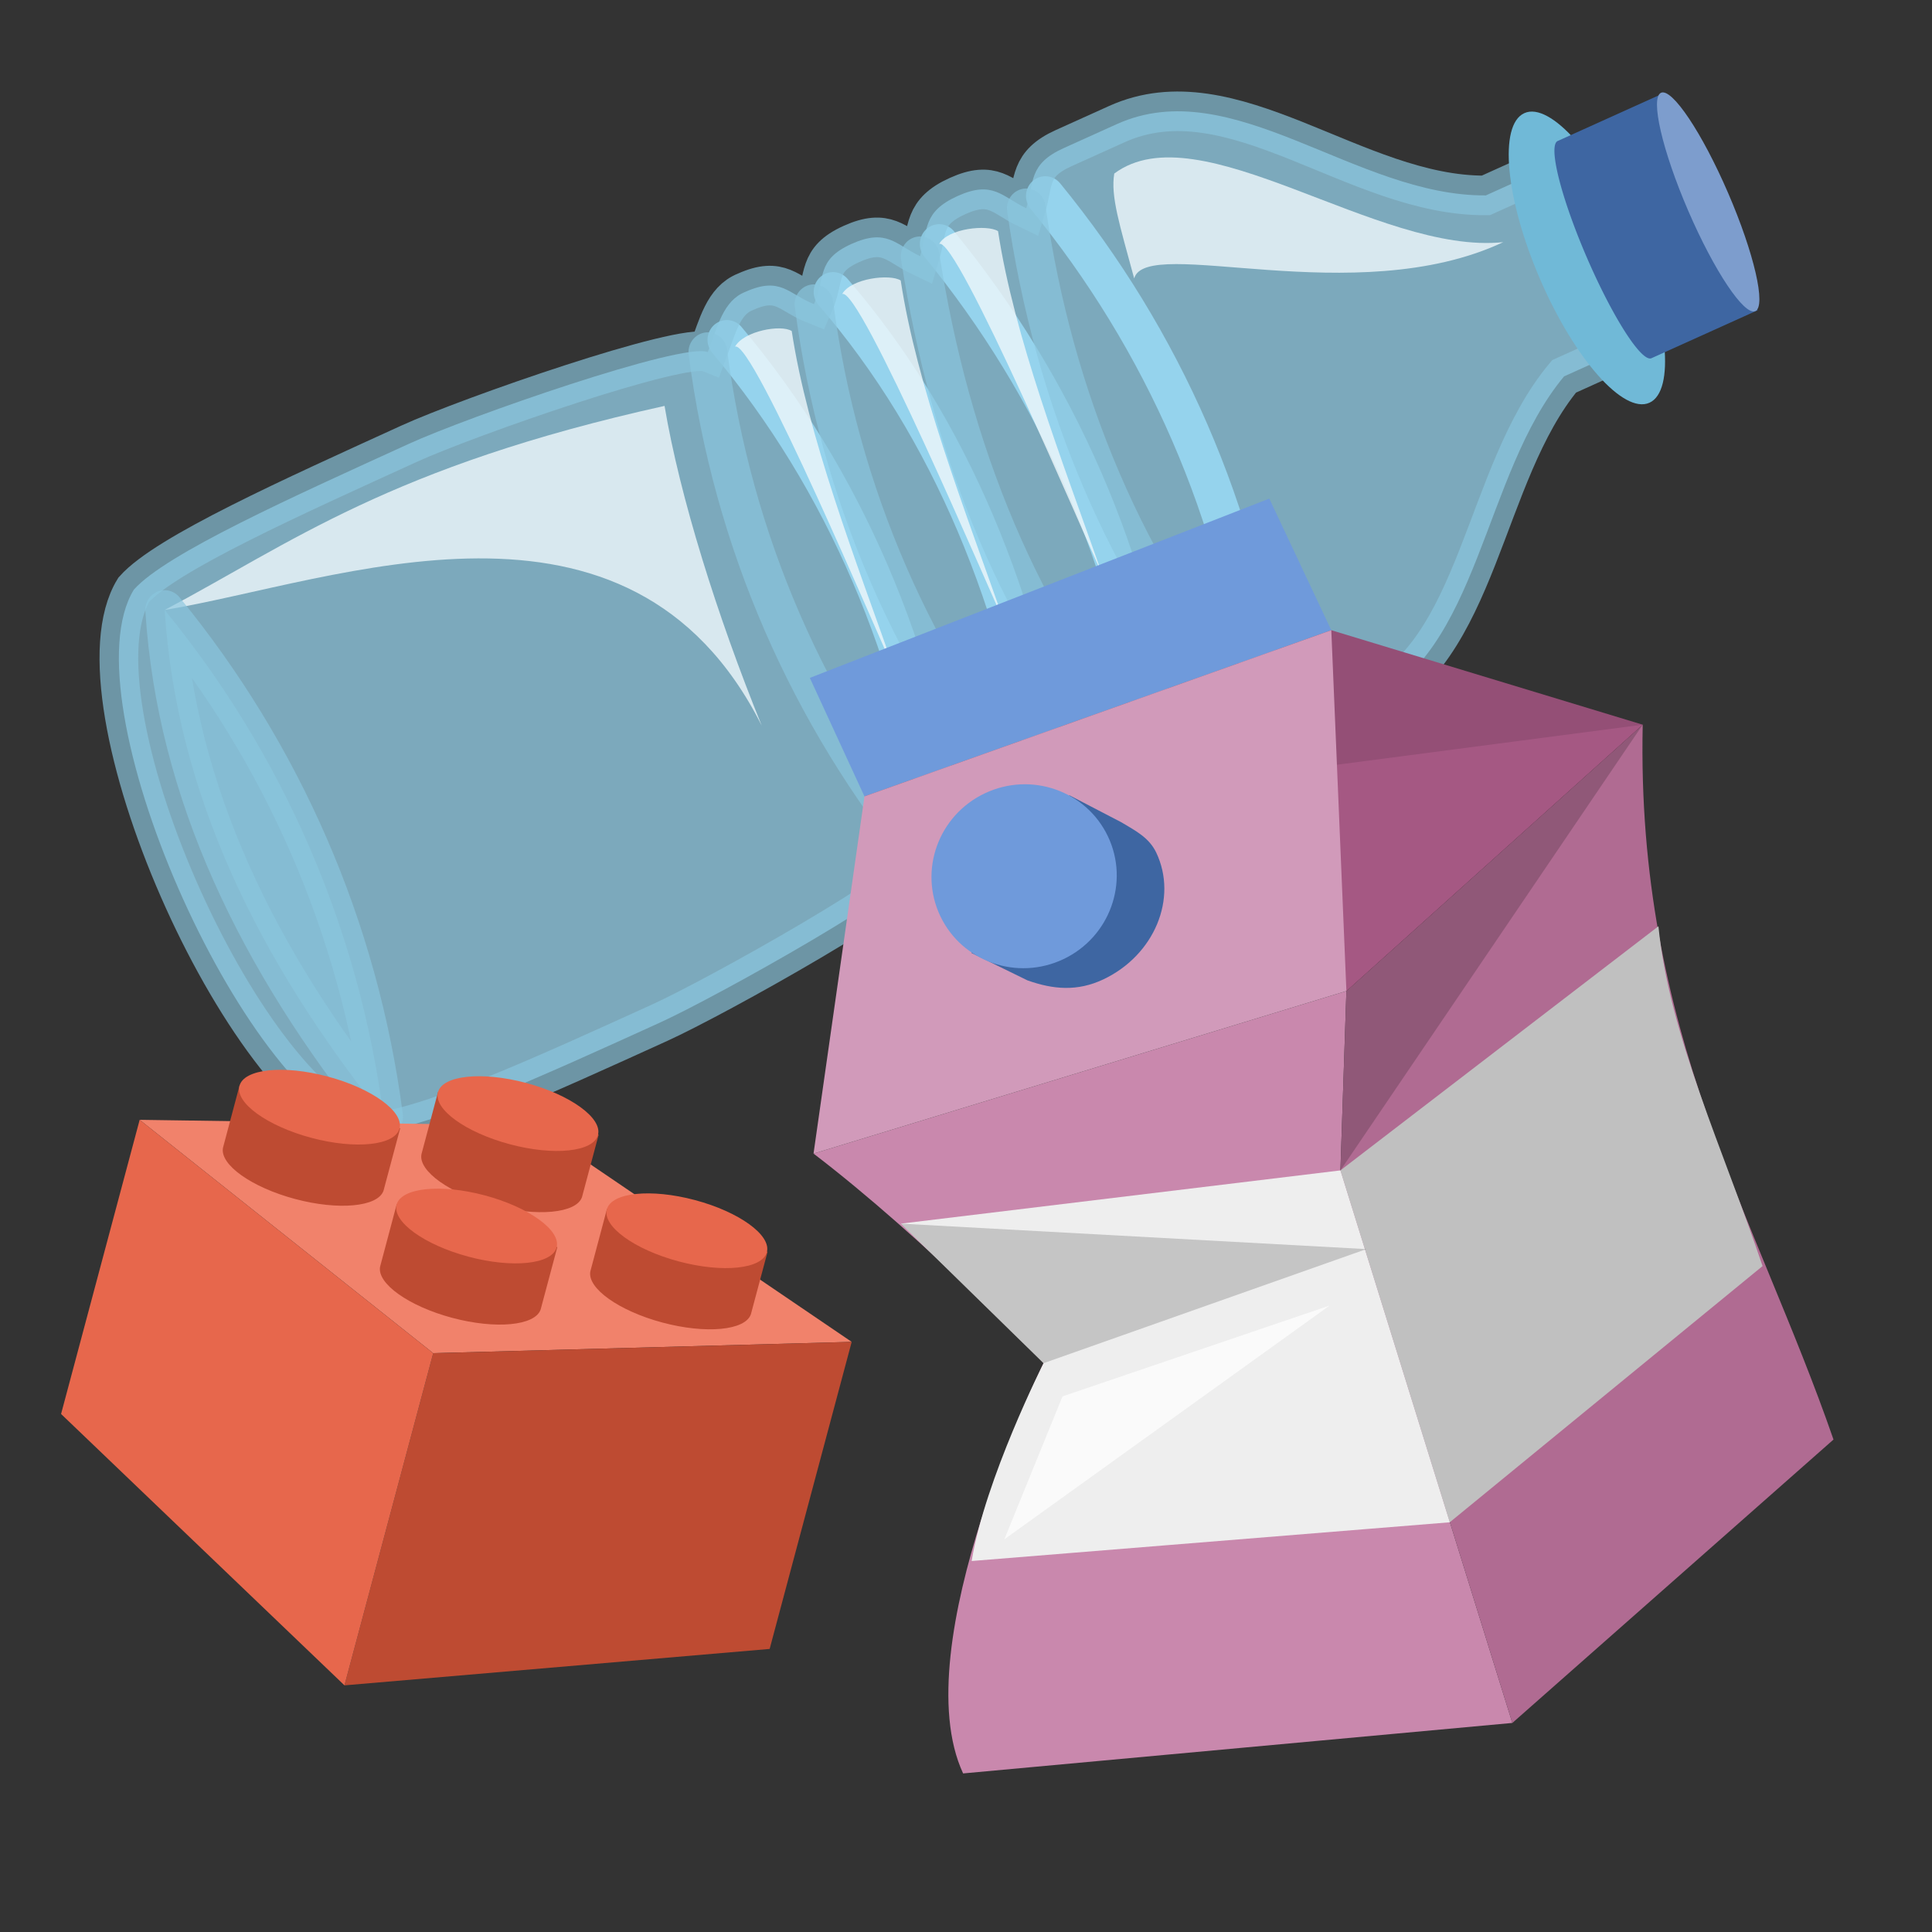 <?xml version="1.0" encoding="UTF-8" standalone="no"?>
<svg
   xmlns:dc="http://purl.org/dc/elements/1.1/"
   xmlns:cc="http://creativecommons.org/ns#"
   xmlns:rdf="http://www.w3.org/1999/02/22-rdf-syntax-ns#"
   xmlns:svg="http://www.w3.org/2000/svg"
   xmlns="http://www.w3.org/2000/svg"
   xmlns:sodipodi="http://sodipodi.sourceforge.net/DTD/sodipodi-0.dtd"
   xmlns:inkscape="http://www.inkscape.org/namespaces/inkscape"
   width="96"
   height="96"
   viewBox="0 0 96 96"
   version="1.1"
   id="svg916"
   inkscape:version="1.0 (4035a4fb49, 2020-05-01)"
   sodipodi:docname="plastic.svg">
  <rect x="0" y="0" width="96" height="96" fill="#333333" stroke="none"/>
  <defs
     id="defs910">
    <clipPath
       id="clipPath44"
       clipPathUnits="userSpaceOnUse">
      <path
         inkscape:connector-curvature="0"
         id="path46-65"
         d="M 0,38 H 38 V 0 H 0 Z" />
    </clipPath>
    <clipPath
       id="clipPath16-2"
       clipPathUnits="userSpaceOnUse">
      <path
         inkscape:connector-curvature="0"
         id="path18-53"
         d="M 0,38 H 38 V 0 H 0 Z" />
    </clipPath>
    <clipPath
       id="clipPath28-4"
       clipPathUnits="userSpaceOnUse">
      <path
         inkscape:connector-curvature="0"
         id="path30-9"
         d="M 1.193,5 C 1.193,3 3,1 5,1 v 0 h 28 c 2,0 3.731,2 3.731,4 v 0 c 0,4.355 -4.634,11 -17.731,11 v 0 C 5.508,16 1.193,9.541 1.193,5" />
    </clipPath>
    <clipPath
       clipPathUnits="userSpaceOnUse"
       id="clipPath16-4">
      <path
         d="M 0,36 H 36 V 0 H 0 Z"
         id="path18-8"
         inkscape:connector-curvature="0" />
    </clipPath>
    <clipPath
       id="clipPath16-90"
       clipPathUnits="userSpaceOnUse">
      <path
         inkscape:connector-curvature="0"
         id="path18-2"
         d="M 0,38 H 38 V 0 H 0 Z" />
    </clipPath>
    <clipPath
       id="clipPath16-1"
       clipPathUnits="userSpaceOnUse">
      <path
         inkscape:connector-curvature="0"
         id="path18-5"
         d="M 0,38 H 38 V 0 H 0 Z" />
    </clipPath>
    <inkscape:perspective
       sodipodi:type="inkscape:persp3d"
       inkscape:vp_x="194.89556 : 116.8704 : 1"
       inkscape:vp_y="157.13032 : 586.4184 : 0"
       inkscape:vp_z="596.84603 : 22.763657 : 1"
       inkscape:persp3d-origin="355.91833 : 172.5886 : 1"
       id="perspective7340-1" />
  </defs>
  <sodipodi:namedview
     id="base"
     pagecolor="#ffffff"
     bordercolor="#666666"
     borderopacity="1.0"
     inkscape:pageopacity="0.0"
     inkscape:pageshadow="2"
     inkscape:zoom="3.959798"
     inkscape:cx="55.227599"
     inkscape:cy="65.949632"
     inkscape:document-units="px"
     inkscape:current-layer="layer1"
     inkscape:document-rotation="0"
     showgrid="true"
     units="px"
     inkscape:window-width="1127"
     inkscape:window-height="880"
     inkscape:window-x="535"
     inkscape:window-y="327"
     inkscape:window-maximized="0">
    <inkscape:grid
       type="xygrid"
       id="grid1479"
       empspacing="6"
       spacingx="4"
       spacingy="4" />
  </sodipodi:namedview>
  <g
     inkscape:label="Layer 1"
     inkscape:groupmode="layer"
     id="layer1">
    <g
       inkscape:label="#g4876"
       id="plastic_bottle-8"
       transform="matrix(0.752,0.298,-0.291,0.769,264.274,-664.23)">
      <path
         style="fill:none;stroke:#8ac6de;stroke-width:2.384;stroke-linecap:round;stroke-linejoin:miter;stroke-miterlimit:4;stroke-dasharray:none;stroke-opacity:1"
         d="M 57.814,896.058 C 52.069,885.882 44.033,877.714 34.214,872.459"
         id="path14116-3-2"
         inkscape:connector-curvature="0"
         sodipodi:nodetypes="cc" />
      <path
         style="fill:none;stroke:#8ac6de;stroke-width:2.384;stroke-linecap:round;stroke-linejoin:miter;stroke-miterlimit:4;stroke-dasharray:none;stroke-opacity:1"
         d="M 62.871,891.001 C 56.915,880.74 49.023,872.454 39.271,867.401"
         id="path14116-5-31-5"
         inkscape:connector-curvature="0"
         sodipodi:nodetypes="cc" />
      <path
         style="fill:none;stroke:#8ac6de;stroke-width:2.384;stroke-linecap:round;stroke-linejoin:miter;stroke-miterlimit:4;stroke-dasharray:none;stroke-opacity:1"
         d="M 67.928,885.944 C 62.387,875.84 54.221,867.81 44.329,862.344"
         id="path14116-9-7-0"
         inkscape:connector-curvature="0"
         sodipodi:nodetypes="cc" />
      <path
         style="fill:none;stroke:#8ac6de;stroke-width:2.384;stroke-linecap:round;stroke-linejoin:miter;stroke-miterlimit:4;stroke-dasharray:none;stroke-opacity:1"
         d="M 72.985,880.887 C 67.444,870.782 59.278,862.752 49.386,857.287"
         id="path14116-9-0-3-6"
         inkscape:connector-curvature="0"
         sodipodi:nodetypes="cc" />
      <path
         style="fill:#9ad8f2;fill-opacity:0.717;stroke:#8ac6de;stroke-width:2.384;stroke-linejoin:miter;stroke-miterlimit:4;stroke-dasharray:none;stroke-opacity:0.667"
         d="m 74.686,847.442 c -7.469,2.96 -17.238,-1.305 -22.757,4.214 l -2.529,2.529 c -1.686,1.686 -0.955,2.556 -0.843,4.214 -1.658,-0.112 -2.529,-0.843 -4.214,0.843 -1.686,1.686 -0.955,2.556 -0.843,4.214 -1.658,-0.112 -2.529,-0.843 -4.214,0.843 -1.686,1.686 -0.741,2.451 -0.843,4.214 -1.686,0 -2.529,-0.843 -4.214,0.843 -1.069,0.974 -0.843,2.529 -0.843,4.214 -1.686,0 -12.409,9.014 -15.171,11.8 -5.524,5.572 -11.591,11.595 -12.643,14.328 -1.491,7.699 17.223,26.021 25.286,25.286 2.975,-1.189 8.906,-7.195 14.328,-12.643 2.711,-2.724 11.8,-13.486 11.8,-15.171 1.686,0 3.061,0.311 4.214,-0.843 1.686,-1.686 0.843,-2.529 0.843,-4.214 1.686,0 2.529,0.843 4.214,-0.843 1.686,-1.686 0.955,-2.556 0.843,-4.214 1.658,0.112 2.529,0.843 4.214,-0.843 1.686,-1.686 0.955,-2.556 0.843,-4.214 1.658,0.112 2.529,0.843 4.214,-0.843 l 2.529,-2.529 c 5.384,-5.384 1.655,-15.432 4.214,-22.757 l 3.371,-3.371 -8.429,-8.429 z"
         id="path13483-2"
         inkscape:connector-curvature="0"
         sodipodi:nodetypes="ccccccccccccccccccccccccccc" />
      <path
         style="fill:none;stroke:#8ac6de;stroke-width:2.384;stroke-linecap:round;stroke-linejoin:miter;stroke-miterlimit:4;stroke-dasharray:none;stroke-opacity:0.667"
         d="m 48.558,858.399 c 5.745,10.176 13.781,18.344 23.6,23.6"
         id="path14116-6"
         inkscape:connector-curvature="0"
         sodipodi:nodetypes="cc" />
      <path
         style="fill:none;stroke:#8ac6de;stroke-width:2.384;stroke-linecap:round;stroke-linejoin:miter;stroke-miterlimit:4;stroke-dasharray:none;stroke-opacity:0.667"
         d="m 43.501,863.456 c 5.956,10.261 13.848,18.547 23.6,23.6"
         id="path14116-5-1"
         inkscape:connector-curvature="0"
         sodipodi:nodetypes="cc" />
      <path
         style="fill:none;stroke:#8ac6de;stroke-width:2.384;stroke-linecap:round;stroke-linejoin:miter;stroke-miterlimit:4;stroke-dasharray:none;stroke-opacity:0.667"
         d="m 38.444,868.514 c 5.542,10.105 13.707,18.135 23.6,23.6"
         id="path14116-9-2"
         inkscape:connector-curvature="0"
         sodipodi:nodetypes="cc" />
      <path
         style="fill:none;stroke:#8ac6de;stroke-width:2.384;stroke-linecap:round;stroke-linejoin:miter;stroke-miterlimit:4;stroke-dasharray:none;stroke-opacity:0.667"
         d="m 33.387,873.571 c 5.542,10.105 13.707,18.135 23.6,23.6"
         id="path14116-9-0-12"
         inkscape:connector-curvature="0"
         sodipodi:nodetypes="cc" />
      <ellipse
         style="fill:#70b9d7;fill-opacity:1;stroke:none;stroke-width:2.384;stroke-linecap:round;stroke-linejoin:miter;stroke-miterlimit:4;stroke-dasharray:none;stroke-opacity:1;paint-order:fill markers stroke"
         id="path14217-8"
         cx="658.003"
         cy="542.249"
         rx="9.536"
         ry="3.158"
         transform="rotate(45)" />
      <path
         style="fill:#eef7fb;fill-opacity:0.8;stroke:none;stroke-width:1.192px;stroke-linecap:butt;stroke-linejoin:miter;stroke-opacity:1"
         d="M 7.785,900.157 C 13.59,893.59 17.582,887.116 32.07,877.558 c 2.85,4.763 7.582,10.619 12.537,15.803 -13.334,-11.836 -27.547,1.348 -36.822,6.795 z"
         id="path14224-8"
         inkscape:connector-curvature="0"
         sodipodi:nodetypes="cccc" />
      <path
         style="fill:#eef7fb;fill-opacity:0.8;stroke:none;stroke-width:1.192px;stroke-linecap:butt;stroke-linejoin:miter;stroke-opacity:1"
         d="m 52.859,854.488 c 3.519,-5.465 16.92,-1.275 23.842,-4.806 -6.984,7.193 -20.674,7.533 -20.418,10.257 -2.022,-2.721 -3.146,-4.085 -3.425,-5.451 z"
         id="path14226-8"
         inkscape:connector-curvature="0"
         sodipodi:nodetypes="cccc" />
      <path
         style="fill:#eef7fb;fill-opacity:0.8;stroke:none;stroke-width:1.192px;stroke-linecap:butt;stroke-linejoin:miter;stroke-opacity:1"
         d="m 47.434,860.314 c -0.754,-0.149 -2.946,0.947 -3.106,2.03 0.802,-0.879 14.944,13.42 16.577,14.958 C 55.95,871.604 50.648,865.879 47.434,860.314 Z"
         id="path14228-0"
         inkscape:connector-curvature="0"
         sodipodi:nodetypes="cccc" />
      <path
         style="fill:#eef7fb;fill-opacity:0.8;stroke:none;stroke-width:1.192px;stroke-linecap:butt;stroke-linejoin:miter;stroke-opacity:1"
         d="m 42.912,865.252 c -0.754,-0.149 -2.909,0.984 -3.068,2.068 0.802,-0.879 14.907,13.383 16.54,14.921 -4.956,-5.699 -10.258,-11.424 -13.471,-16.988 z"
         id="path14228-1-4"
         inkscape:connector-curvature="0"
         sodipodi:nodetypes="cccc" />
      <path
         style="fill:#eef7fb;fill-opacity:0.8;stroke:none;stroke-width:1.192px;stroke-linecap:butt;stroke-linejoin:miter;stroke-opacity:1"
         d="m 37.75,870.52 c -0.754,-0.149 -2.76,1.058 -2.919,2.142 0.802,-0.879 14.758,13.308 16.391,14.846 C 46.265,881.809 40.963,876.084 37.75,870.52 Z"
         id="path14228-9-7"
         inkscape:connector-curvature="0"
         sodipodi:nodetypes="cccc" />
      <path
         style="fill:#3e66a2;fill-opacity:1;stroke:none;stroke-width:1.192;paint-order:fill markers stroke"
         d="m 88.46,842.07 a 7.152,1.192 45 0 0 -5.712,-4.277 l -0.063,-0.062 -0.125,0.125 -4.932,4.932 a 7.152,1.192 45 0 0 4.214,5.9 7.152,1.192 45 0 0 5.9,4.214 l 4.932,-4.932 0.125,-0.125 -0.061,-0.061 a 7.152,1.192 45 0 0 -4.278,-5.714 z"
         id="rect14114-1"
         inkscape:connector-curvature="0" />
      <ellipse
         style="fill:#7d9dcd;fill-opacity:1;stroke:none;stroke-width:1.192;stroke-linecap:round;stroke-linejoin:miter;stroke-miterlimit:4;stroke-dasharray:none;stroke-opacity:1;paint-order:fill markers stroke"
         id="path14251-4"
         cx="657.935"
         cy="534.047"
         rx="7.189"
         ry="1.341"
         transform="rotate(45)" />
      <path
         style="fill:#8ac6de;fill-opacity:0.667;stroke:#8ac6de;stroke-width:2.385;stroke-linecap:round;stroke-linejoin:round;stroke-miterlimit:4;stroke-dasharray:none;stroke-opacity:0.667"
         d="M 31.385,923.756 C 25.843,913.652 17.677,905.622 7.785,900.157 12.432,910.169 20.744,917.739 31.385,923.756 Z"
         id="path14116-9-0-1-3"
         inkscape:connector-curvature="0"
         sodipodi:nodetypes="ccc" />
    </g>
    <g
       transform="matrix(0.393,0.105,-0.105,0.393,125.363,-409.66)"
       inkscape:label="lego"
       id="lego-1">
      <g
         sodipodi:type="inkscape:box3d"
         id="g8816-2"
         style="fill:#cd7a7a;fill-opacity:1;stroke:#8d8c7f;stroke-width:2;stroke-linecap:butt;stroke-linejoin:miter;stroke-miterlimit:4;stroke-dasharray:none;stroke-opacity:1;paint-order:normal"
         inkscape:perspectiveID="#perspective7340-1"
         inkscape:corner0="0.068333483 : -0.2584691 : 0 : 1"
         inkscape:corner7="-0.053961609 : -0.28507708 : 0.077438342 : 1">
        <path
           style="fill:#f1826b;fill-opacity:1;stroke:none"
           d="m 14,1180.238 42,18.281 49.029,-14.527 -44.395,-15.495 z"
           id="path8820-1"
           inkscape:connector-curvature="0" />
        <path
           style="fill:#be4b32;fill-opacity:1;stroke:none"
           d="m 56,1198.52 v 42 l 49.029,-17.705 v -38.822 z"
           id="path8824-0"
           inkscape:connector-curvature="0" />
        <path
           style="fill:#e7674c;fill-opacity:1;fill-rule:evenodd;stroke:none;stroke-linejoin:round"
           d="m 14,1180.238 42,18.281 v 42 l -42,-23.089 z"
           id="path8822-5"
           inkscape:connector-curvature="0" />
      </g>
      <g
         id="g8974-5-2"
         transform="matrix(1.107,0,0,1.107,-5.073,-143.777)">
        <path
           sodipodi:nodetypes="cccccc"
           inkscape:connector-curvature="0"
           id="rect8908-8-3"
           d="m 48.243,1184.544 0.006,7.131 c 0.124,1.897 4.187,3.407 9.143,3.408 4.954,0 9.069,-1.515 9.193,-3.412 4e-5,-1.709 7e-5,-5.418 1.1e-4,-7.127 z"
           style="fill:#be4b32;fill-opacity:1;stroke:none;stroke-width:2;stroke-linecap:butt;stroke-linejoin:miter;stroke-miterlimit:4;stroke-dasharray:none;stroke-opacity:1;paint-order:normal" />
        <ellipse
           ry="3.5"
           rx="9.138"
           cy="1184.6"
           cx="57.381"
           id="path8838-44-0"
           style="fill:#e7674c;fill-opacity:1;stroke:none;stroke-width:2.16;stroke-linecap:butt;stroke-linejoin:miter;stroke-miterlimit:4;stroke-dasharray:none;stroke-opacity:1;paint-order:normal" />
      </g>
      <g
         id="g8974-52"
         transform="matrix(1.107,0,0,1.107,-6.409,-129.205)">
        <path
           sodipodi:nodetypes="cccccc"
           inkscape:connector-curvature="0"
           id="rect8908-5"
           d="m 48.243,1184.544 0.006,7.131 c 0.124,1.897 4.187,3.407 9.143,3.408 4.954,0 9.069,-1.515 9.193,-3.412 4e-5,-1.709 7e-5,-5.418 1.1e-4,-7.127 z"
           style="fill:#be4b32;fill-opacity:1;stroke:none;stroke-width:2;stroke-linecap:butt;stroke-linejoin:miter;stroke-miterlimit:4;stroke-dasharray:none;stroke-opacity:1;paint-order:normal" />
        <ellipse
           ry="3.5"
           rx="9.138"
           cy="1184.6"
           cx="57.381"
           id="path8838-2"
           style="fill:#e7674c;fill-opacity:1;stroke:none;stroke-width:2.16;stroke-linecap:butt;stroke-linejoin:miter;stroke-miterlimit:4;stroke-dasharray:none;stroke-opacity:1;paint-order:normal" />
      </g>
      <g
         id="g8974-7-6"
         transform="matrix(1.107,0,0,1.107,18.552,-135.277)">
        <path
           sodipodi:nodetypes="cccccc"
           inkscape:connector-curvature="0"
           id="rect8908-2-3"
           d="m 48.243,1184.544 0.006,7.131 c 0.124,1.897 4.187,3.407 9.143,3.408 4.954,0 9.069,-1.515 9.193,-3.412 4e-5,-1.709 7e-5,-5.418 1.1e-4,-7.127 z"
           style="fill:#be4b32;fill-opacity:1;stroke:none;stroke-width:2;stroke-linecap:butt;stroke-linejoin:miter;stroke-miterlimit:4;stroke-dasharray:none;stroke-opacity:1;paint-order:normal" />
        <ellipse
           ry="3.5"
           rx="9.138"
           cy="1184.6"
           cx="57.381"
           id="path8838-4-4"
           style="fill:#e7674c;fill-opacity:1;stroke:none;stroke-width:2.16;stroke-linecap:butt;stroke-linejoin:miter;stroke-miterlimit:4;stroke-dasharray:none;stroke-opacity:1;paint-order:normal" />
      </g>
      <g
         id="g8974-8-6"
         transform="matrix(1.107,0,0,1.107,-28.698,-138.277)">
        <path
           sodipodi:nodetypes="cccccc"
           inkscape:connector-curvature="0"
           id="rect8908-1-9"
           d="m 48.243,1184.544 0.006,7.131 c 0.124,1.897 4.187,3.407 9.143,3.408 4.954,0 9.069,-1.515 9.193,-3.412 4e-5,-1.709 7e-5,-5.418 1.1e-4,-7.127 z"
           style="fill:#be4b32;fill-opacity:1;stroke:none;stroke-width:2;stroke-linecap:butt;stroke-linejoin:miter;stroke-miterlimit:4;stroke-dasharray:none;stroke-opacity:1;paint-order:normal" />
        <ellipse
           ry="3.5"
           rx="9.138"
           cy="1184.6"
           cx="57.381"
           id="path8838-1-6"
           style="fill:#e7674c;fill-opacity:1;stroke:none;stroke-width:2.16;stroke-linecap:butt;stroke-linejoin:miter;stroke-miterlimit:4;stroke-dasharray:none;stroke-opacity:1;paint-order:normal" />
      </g>
    </g>
    <g
       id="g7871-6"
       transform="matrix(1.012,-0.271,0.271,1.012,-244.593,-694.274)">
      <path
         sodipodi:nodetypes="ccccccc"
         inkscape:connector-curvature="0"
         id="rect7788-4"
         d="m 77.219,763.362 26.408,-0.911 -2.474,8.144 1.097,27.424 -25.782,-4.425 c -1.158,-6.595 8.719,-17.809 8.719,-17.809 0.013,-0.064 -3.905,-7.154 -7.968,-12.424 z"
         style="fill:#c988ad;fill-opacity:1;stroke:none;stroke-width:3;stroke-linecap:round;stroke-linejoin:miter;stroke-miterlimit:4;stroke-dasharray:none;stroke-opacity:1;paint-order:normal" />
      <path
         sodipodi:nodetypes="cccccc"
         inkscape:connector-curvature="0"
         id="path7790-7"
         d="m 102.25,798.02 18.191,-9.044 c -0.808,-11.237 -4.041,-21.11 0.029,-35.091 l -16.843,8.567 -2.474,8.144 z"
         style="fill:#b06b92;fill-opacity:1;stroke:none;stroke-width:1px;stroke-linecap:butt;stroke-linejoin:miter;stroke-opacity:1" />
      <path
         sodipodi:nodetypes="cccc"
         inkscape:connector-curvature="0"
         id="path7849-7"
         d="m 101.845,788.058 17.474,-7.9 c -0.351,-5.691 -1.449,-11.754 -0.601,-16.846 l -17.565,7.283"
         style="fill:#c0c0c0;fill-opacity:1;stroke:none;stroke-width:1px;stroke-linecap:butt;stroke-linejoin:miter;stroke-opacity:1" />
      <path
         sodipodi:nodetypes="ccccccc"
         inkscape:connector-curvature="0"
         id="path7847-3"
         d="m 80.361,767.642 20.792,2.954 v 0 l 0.693,17.463 -22.381,-4.092 c 1.628,-3.604 5.722,-8.18 5.722,-8.18 z"
         style="fill:#eeeeee;fill-opacity:1;stroke:none;stroke-width:1px;stroke-linecap:butt;stroke-linejoin:miter;stroke-opacity:1" />
      <path
         sodipodi:nodetypes="ccccc"
         inkscape:connector-curvature="0"
         id="path7794-7"
         d="m 83.935,747.622 -1.049,-6.1 23.25,-2.578 1.226,6.792 z"
         style="fill:#6f9adb;fill-opacity:1;stroke:none;stroke-width:1px;stroke-linecap:butt;stroke-linejoin:miter;stroke-opacity:1" />
      <path
         sodipodi:nodetypes="ccccc"
         inkscape:connector-curvature="0"
         id="path7797-9"
         d="m 107.362,745.735 13.108,8.149 -16.843,8.567 -19.692,-14.829 z"
         style="fill:#944f76;fill-opacity:1;stroke:none;stroke-width:1px;stroke-linecap:butt;stroke-linejoin:miter;stroke-opacity:1" />
      <path
         sodipodi:nodetypes="cccc"
         inkscape:connector-curvature="0"
         id="path7845-0"
         d="m 103.627,762.451 16.843,-8.567 -24.069,-3.181 7.227,11.748"
         style="fill:#a55883;fill-opacity:1;stroke:none;stroke-width:1px;stroke-linecap:butt;stroke-linejoin:miter;stroke-opacity:1" />
      <path
         sodipodi:nodetypes="ccccc"
         inkscape:connector-curvature="0"
         id="path7792-7"
         d="m 77.219,763.362 6.716,-15.74 23.427,-1.887 -3.735,16.716 z"
         style="fill:#d19aba;fill-opacity:1;stroke:none;stroke-width:1px;stroke-linecap:butt;stroke-linejoin:miter;stroke-opacity:1" />
      <g
         transform="rotate(-10.439,120.47,753.885)"
         id="g7843-8">
        <path
           style="fill:#3e66a2;fill-opacity:1;stroke:none;stroke-width:4;stroke-linecap:round;stroke-linejoin:miter;stroke-miterlimit:4;stroke-dasharray:none;stroke-opacity:1;paint-order:normal"
           d="m 94.477,6.713 -7.41,4.756 1.842,2.316 c 0.916,0.916 1.909,1.502 3.279,1.504 2.673,-3.4e-5 4.839,-1.948 4.84,-4.352 -0.002,-0.787 -0.429,-1.341 -0.881,-2.016 z"
           transform="translate(0,738.52)"
           id="path7805-4-1"
           inkscape:connector-curvature="0"
           sodipodi:nodetypes="ccccccc" />
        <ellipse
           style="fill:#6f9adb;fill-opacity:1;stroke:none;stroke-width:4;stroke-linecap:round;stroke-linejoin:miter;stroke-miterlimit:4;stroke-dasharray:none;stroke-opacity:1;paint-order:normal"
           id="path7805-5"
           cx="90.887"
           cy="747.777"
           rx="4.402"
           ry="4.352" />
      </g>
      <path
         sodipodi:nodetypes="cccc"
         inkscape:connector-curvature="0"
         id="path7851-2"
         d="M 85.187,775.786 101.375,774.52 80.361,767.642 Z"
         style="fill:#000000;fill-opacity:0.172;stroke:none;stroke-width:1px;stroke-linecap:butt;stroke-linejoin:miter;stroke-opacity:1" />
      <path
         inkscape:connector-curvature="0"
         id="path7853-5"
         d="m 101.153,770.595 19.317,-16.711 -16.843,8.567 z"
         style="fill:#000000;fill-opacity:0.182;stroke:none;stroke-width:1px;stroke-linecap:butt;stroke-linejoin:miter;stroke-opacity:1" />
      <path
         sodipodi:nodetypes="cccc"
         inkscape:connector-curvature="0"
         id="path7855-1"
         d="m 85.648,777.54 -4.419,5.834 17.766,-6.718 z"
         style="fill:#ffffff;fill-opacity:0.732;stroke:none;stroke-width:1px;stroke-linecap:butt;stroke-linejoin:miter;stroke-opacity:1" />
    </g>
  </g>
</svg>
